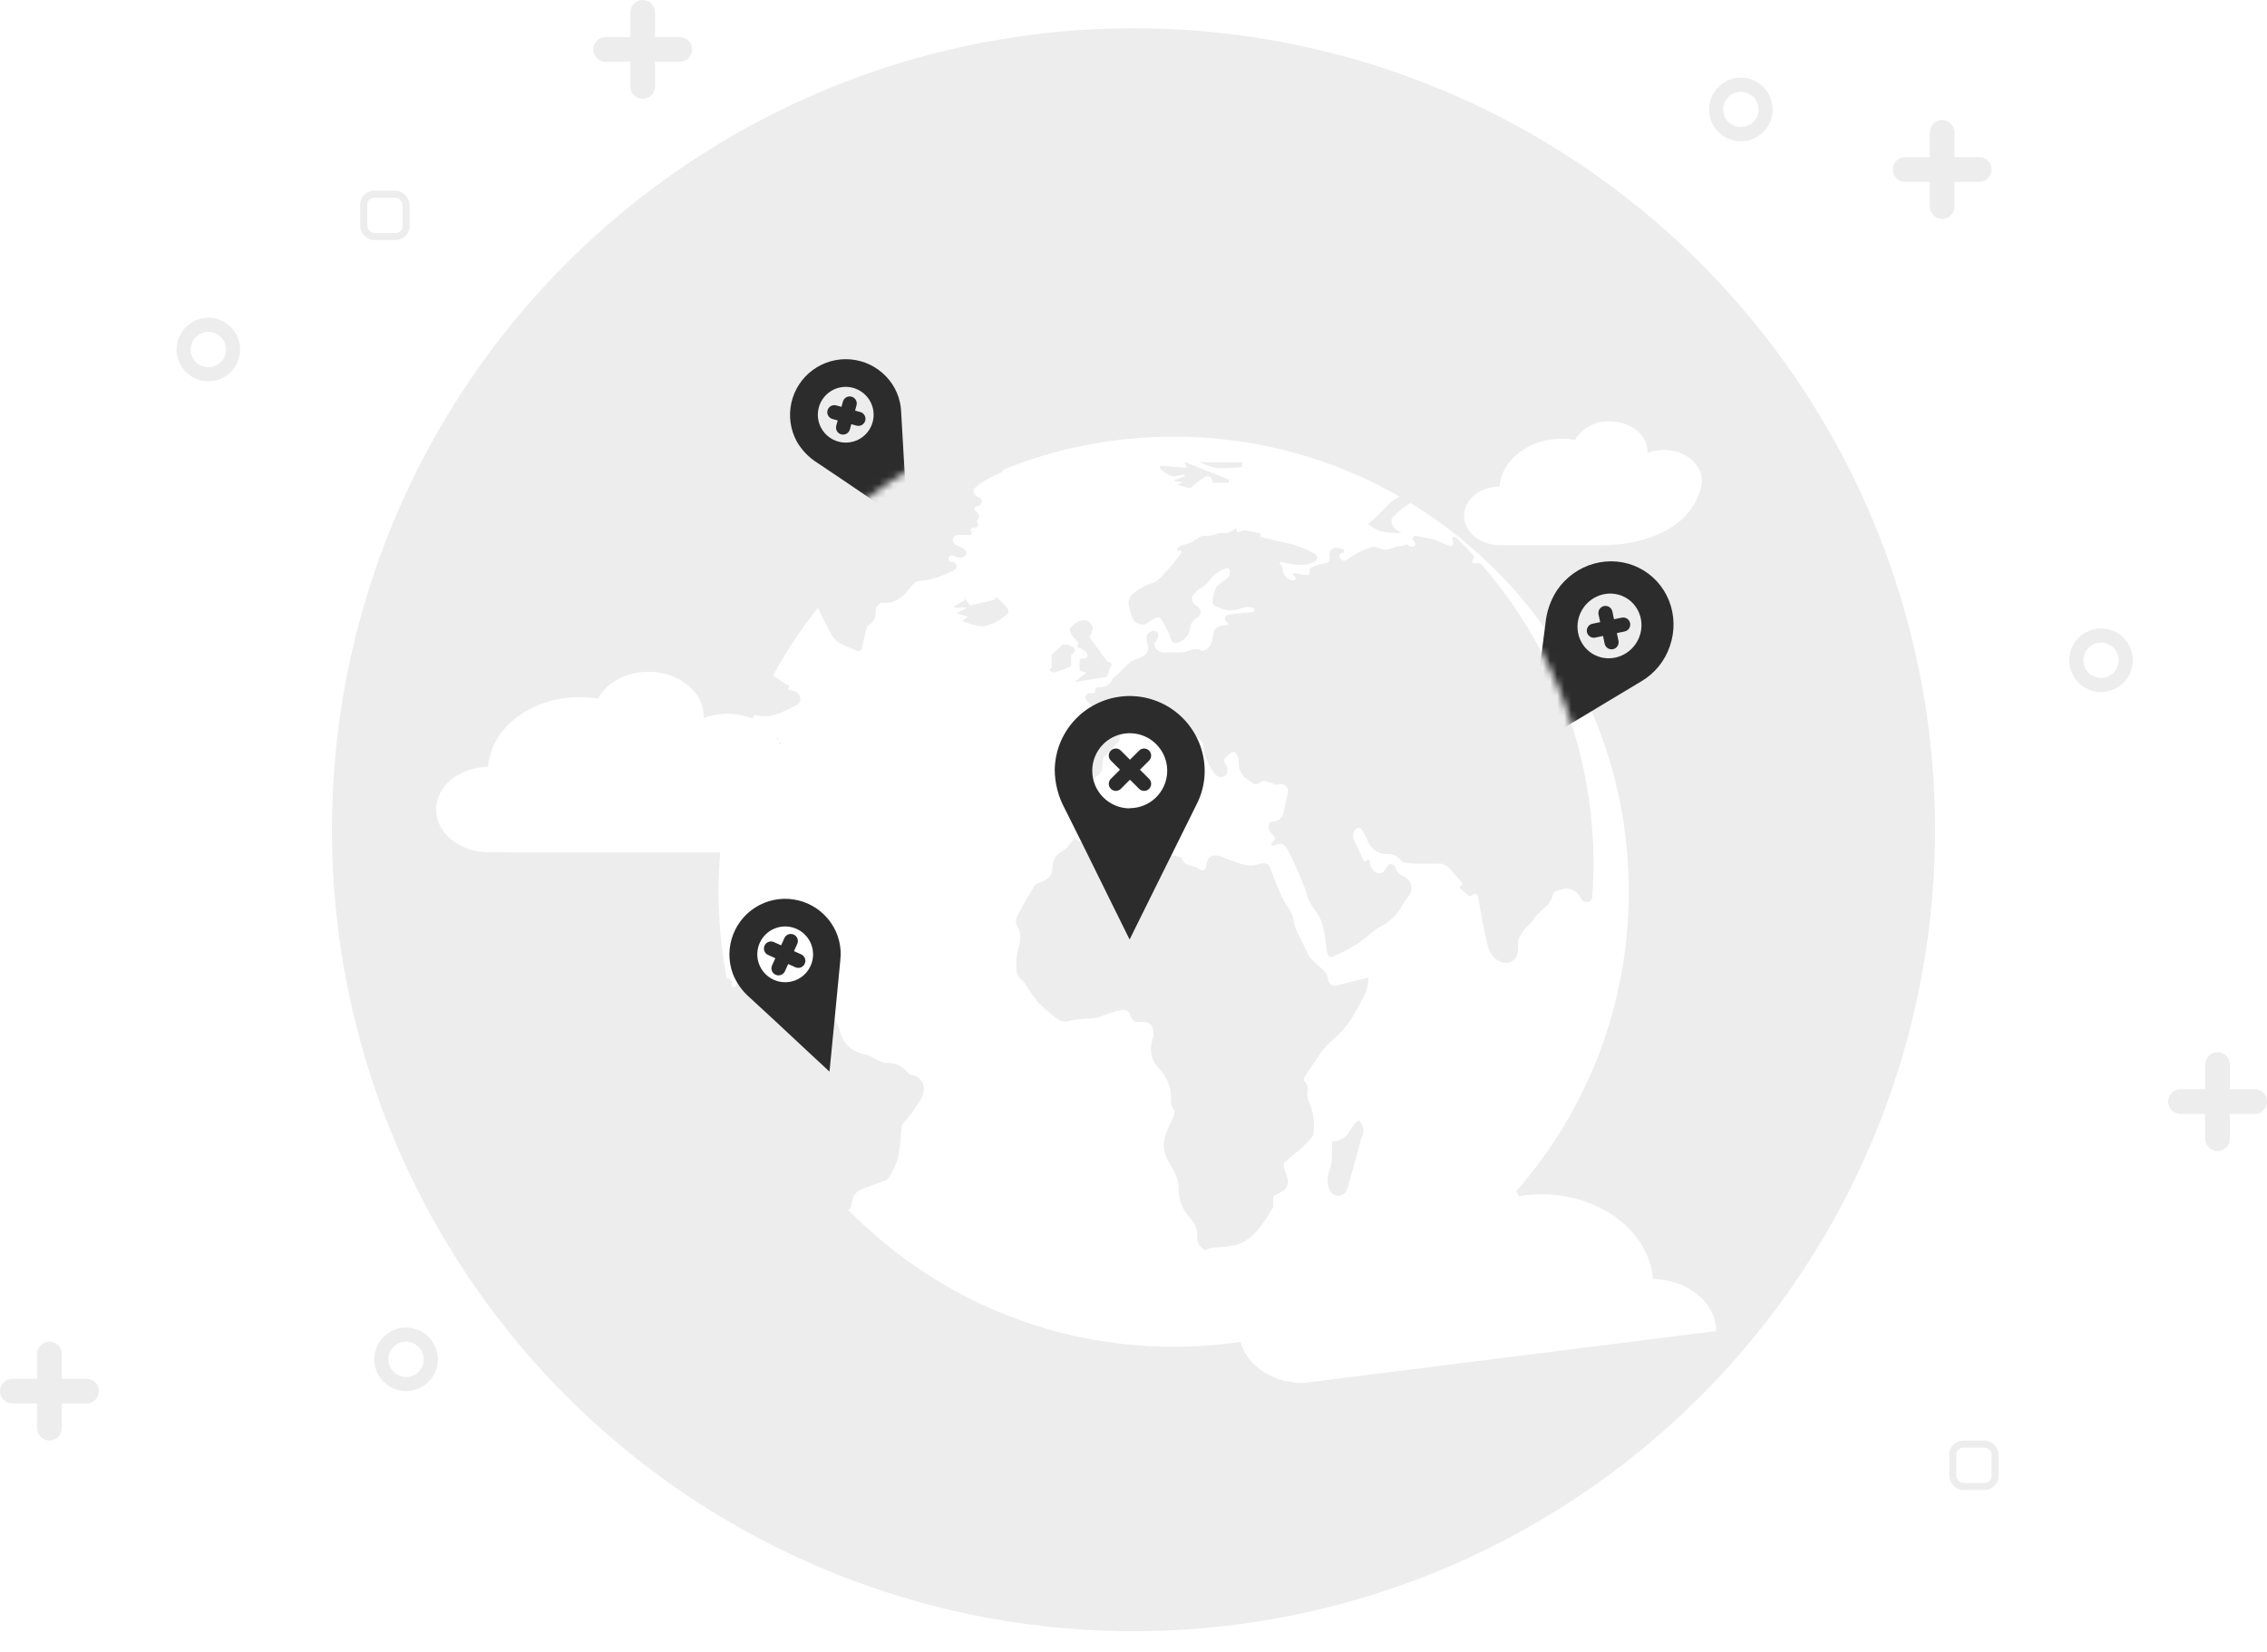 <svg width="321" height="234" viewBox="0 0 321 234" fill="none" xmlns="http://www.w3.org/2000/svg">
<circle cx="160.5" cy="117.5" r="113.5" fill="#EDEDED"/>
<g filter="url(#filter0_d)">
<path d="M161.187 186.719C196.778 186.719 225.63 157.867 225.63 122.276C225.63 86.685 196.778 57.833 161.187 57.833C125.596 57.833 96.744 86.685 96.744 122.276C96.744 157.867 125.596 186.719 161.187 186.719Z" fill="white"/>
</g>
<path fill-rule="evenodd" clip-rule="evenodd" d="M114.769 77.908C114.638 77.985 114.535 77.836 114.64 77.726C120.084 72.042 126.52 67.398 133.633 64.023C133.756 63.965 133.896 63.947 134.029 63.977C134.146 64.004 134.262 64.032 134.378 64.063C134.96 64.215 134.897 65.125 134.304 65.225L134.033 65.27C133.9 65.293 133.806 65.413 133.817 65.547C133.827 65.683 133.94 65.787 134.076 65.787H134.666C134.98 65.76 135.292 65.725 135.603 65.69C135.825 65.664 135.976 65.909 135.853 66.096C135.73 66.284 135.884 66.529 136.107 66.496C137.202 66.333 138.286 66.105 139.353 65.812C140.043 65.547 140.781 65.434 141.519 65.481C142.428 65.539 142.438 66.607 141.604 66.974C140.318 67.541 139.071 68.155 138.052 69.093C137.574 69.533 137.971 70.28 138.606 70.42C138.653 70.431 138.701 70.445 138.742 70.471C138.805 70.511 138.862 70.564 138.915 70.628C139.243 71.019 138.864 71.654 138.355 71.686C138.044 71.706 137.812 71.962 138.011 72.202C138.075 72.279 138.149 72.355 138.223 72.431L138.223 72.431L138.224 72.431C138.539 72.756 138.86 73.086 138.457 73.524C138.31 73.684 138.275 73.933 138.426 74.09C138.624 74.296 138.506 74.641 138.222 74.681L137.711 74.755C137.473 74.789 137.362 75.069 137.513 75.257C137.677 75.46 137.533 75.762 137.272 75.762H135.747C135.418 75.762 135.079 75.906 134.968 76.216C134.796 76.7 135.031 77.091 135.807 77.392C136.189 77.543 136.487 77.728 136.691 77.986C137.195 78.627 136.23 79.223 135.478 78.907L134.954 78.688C134.761 78.607 134.538 78.662 134.404 78.822C134.161 79.115 134.342 79.56 134.72 79.6L134.939 79.623C135.513 79.683 135.669 80.44 135.156 80.706C133.54 81.543 131.92 82.184 130.06 82.296C129.651 82.327 129.18 82.805 128.901 83.195C127.89 84.596 126.694 85.551 124.834 85.377C124.58 85.353 124.022 85.979 124.022 86.301C124.028 87.293 123.854 88.099 122.9 88.595C122.782 88.651 122.726 88.868 122.689 89.022C122.634 89.251 122.577 89.477 122.52 89.702L122.52 89.702L122.52 89.702L122.52 89.702C122.366 90.311 122.213 90.916 122.1 91.577C121.952 92.442 121.504 92.242 121.01 92.023L120.941 91.992C120.25 91.73 119.575 91.427 118.92 91.087C118.465 90.829 118.084 90.457 117.816 90.008C116.897 88.308 116.03 86.572 115.182 84.83C115.128 84.72 115.087 84.604 115.073 84.482C115.058 84.356 115.051 84.23 115.054 84.104C115.059 83.822 114.962 83.538 114.741 83.363C114.311 83.024 114.372 82.356 114.855 82.099L116.083 81.447C116.371 81.294 116.552 80.995 116.552 80.669C116.552 80.302 116.324 79.973 115.98 79.844L114.393 79.248C114.303 79.214 114.25 79.123 114.264 79.028C114.281 78.919 114.383 78.843 114.493 78.859L114.77 78.899C115.263 78.97 115.519 78.33 115.112 78.041L114.933 77.914C114.884 77.88 114.82 77.878 114.769 77.908ZM209.783 79.947C209.621 79.76 209.359 79.702 209.116 79.752C209.009 79.773 208.901 79.788 208.793 79.796C208.463 79.818 208.35 79.43 208.592 79.204C208.758 79.049 208.769 78.788 208.614 78.621C207.852 77.793 207.064 76.985 206.257 76.193C205.898 75.84 205.405 76.117 205.673 76.542C205.897 76.898 205.691 77.442 205.291 77.311C204.93 77.193 204.581 77.038 204.234 76.883C203.852 76.714 203.472 76.544 203.077 76.425C202.237 76.22 201.391 76.041 200.539 75.891C200.079 75.81 199.845 76.39 200.225 76.663C200.517 76.871 200.457 77.317 200.113 77.419L200.054 77.436C199.831 77.501 199.617 77.364 199.44 77.213C199.222 77.027 198.98 77.13 198.738 77.233C198.585 77.298 198.432 77.363 198.284 77.355C197.92 77.334 197.544 77.467 197.174 77.598C196.837 77.718 196.506 77.835 196.194 77.831C195.903 77.827 195.616 77.73 195.333 77.634C194.939 77.501 194.552 77.371 194.168 77.492C193.178 77.804 192.234 78.246 191.36 78.806C190.583 79.433 190.234 79.613 189.738 79.065C189.51 78.813 189.651 78.419 189.972 78.308L190.146 78.248C190.253 78.211 190.324 78.11 190.324 77.997C190.324 77.872 190.237 77.764 190.115 77.738L189.451 77.596C188.835 77.465 188.226 77.875 188.228 78.504C188.228 78.579 188.23 78.654 188.233 78.729C188.234 78.768 188.24 78.806 188.252 78.843C188.366 79.22 188.147 79.683 187.758 79.742C187.465 79.786 187.173 79.84 186.884 79.903C186.451 80.056 186.026 80.227 185.609 80.417C185.418 80.504 185.34 80.731 185.431 80.92C185.565 81.196 185.332 81.509 185.029 81.46L183.239 81.169C183.151 81.155 183.068 81.217 183.058 81.306C183.051 81.366 183.078 81.424 183.128 81.457L183.276 81.553C183.591 81.758 183.51 82.221 183.135 82.197C182.224 82.138 181.669 81.473 181.602 80.389C181.594 80.251 181.519 80.123 181.397 80.057C181.068 79.881 181.175 79.481 181.533 79.587C181.579 79.6 181.625 79.615 181.67 79.63L181.799 79.659C183.201 79.973 184.62 80.291 186.01 79.587C186.741 79.215 186.704 78.688 186.01 78.347C185.153 77.877 184.251 77.493 183.319 77.2C182.171 76.873 181.005 76.616 179.835 76.359C179.427 76.269 179.019 76.179 178.612 76.086C178.489 76.058 178.425 75.926 178.492 75.819C178.557 75.715 178.512 75.566 178.393 75.534C177.724 75.353 177.044 75.213 176.358 75.114C176.316 75.108 176.274 75.108 176.232 75.114C175.943 75.159 175.66 75.234 175.388 75.339C175.237 75.397 175.051 75.284 175.118 75.138C175.183 74.996 175.061 74.807 174.925 74.884C174.809 74.95 174.696 75.018 174.588 75.083L174.588 75.083C174.145 75.348 173.772 75.571 173.474 75.501C172.951 75.382 172.481 75.529 172.011 75.677C171.551 75.821 171.091 75.965 170.579 75.861C170.234 75.795 169.834 76.048 169.471 76.333C168.973 76.725 168.388 76.954 167.774 77.11C167.622 77.149 167.47 77.192 167.321 77.241C167.29 77.251 167.261 77.264 167.234 77.282C167.078 77.382 166.925 77.487 166.776 77.596C166.57 77.747 166.719 78.039 166.967 77.978C167.196 77.923 167.367 78.191 167.222 78.376L167.014 78.641L167.014 78.641C166.465 79.343 165.881 80.09 165.248 80.79C165.149 80.898 165.05 81.011 164.949 81.126C164.415 81.734 163.844 82.386 163.171 82.569C162.079 82.897 161.076 83.469 160.239 84.243C160.079 84.416 159.957 84.621 159.881 84.844C159.804 85.067 159.774 85.303 159.792 85.538C159.9 86.224 160.089 86.894 160.356 87.535C160.504 87.882 160.778 88.161 161.123 88.314C161.469 88.468 161.859 88.484 162.216 88.359C162.415 88.258 162.636 88.109 162.857 87.96C163.326 87.644 163.798 87.326 164.076 87.448C164.494 87.641 164.756 88.183 165.015 88.72C165.113 88.923 165.21 89.125 165.316 89.308C165.383 89.421 165.442 89.539 165.499 89.655L165.533 89.723C165.613 89.89 165.673 90.106 165.734 90.323C165.756 90.403 165.779 90.483 165.802 90.561C166.19 91.848 168.354 90.424 168.521 89.091C168.524 88.775 168.607 88.466 168.762 88.192C168.83 88.07 168.912 87.957 169.005 87.855C169.115 87.735 169.255 87.649 169.395 87.563C169.554 87.465 169.713 87.367 169.826 87.219C169.932 87.079 169.995 86.911 170.006 86.736C170.017 86.56 169.977 86.385 169.889 86.233C169.785 86.052 169.613 85.931 169.441 85.809C169.325 85.727 169.208 85.645 169.111 85.544C168.619 85.031 168.664 84.496 169.29 83.84C169.511 83.606 169.791 83.429 170.073 83.252C170.313 83.101 170.554 82.949 170.759 82.761C170.968 82.569 171.132 82.348 171.293 82.13C171.477 81.883 171.656 81.641 171.893 81.453C172.401 81.014 172.991 80.681 173.629 80.473C174.233 80.31 174.352 81.406 173.859 81.791C173.324 82.21 172.849 82.582 172.389 82.959C171.955 83.307 171.441 85.439 171.838 85.656C172.567 86.096 173.388 86.364 174.237 86.437C174.679 86.463 175.127 86.327 175.578 86.19C175.845 86.109 176.113 86.028 176.381 85.98C176.464 85.965 176.548 85.961 176.632 85.966C176.901 85.986 177.167 86.036 177.424 86.117C177.54 86.153 177.616 86.264 177.616 86.386C177.616 86.538 177.5 86.665 177.348 86.679L176.989 86.711L176.989 86.711L176.989 86.711L176.988 86.711L176.988 86.711L176.988 86.711C176.53 86.752 176.075 86.793 175.619 86.84C175.093 86.867 174.569 86.93 174.051 87.026C173.338 87.181 173.245 87.646 173.741 88.111C174.119 88.489 173.855 88.517 173.416 88.563C173.012 88.606 172.46 88.664 172.126 89.026C171.942 89.225 171.82 89.648 171.695 90.318C171.629 91.022 171.291 91.766 170.644 92.051C170.44 92.141 170.261 92.184 170.139 92.122C169.431 91.782 168.842 91.93 168.274 92.173C167.668 92.431 166.994 92.406 166.317 92.38C165.869 92.363 165.421 92.346 164.99 92.411C164.874 92.428 164.761 92.421 164.646 92.397C164.278 92.318 163.939 92.138 163.667 91.874C163.493 91.725 163.375 91.192 163.487 91.074C163.757 90.792 163.936 90.434 164.001 90.048C164.104 89.426 163.356 89.136 162.84 89.498C162.187 89.956 162.263 90.29 162.549 91.543L162.557 91.577C162.672 92.226 162.232 92.812 161.619 93.057L160.714 93.418C160.314 93.577 159.951 93.816 159.646 94.119L159.644 94.12L159.643 94.121C159.068 94.693 158.607 95.15 158.143 95.6C158.067 95.676 157.976 95.742 157.886 95.807L157.886 95.807C157.736 95.916 157.589 96.023 157.523 96.17C157.427 96.403 157.285 96.614 157.105 96.79C156.925 96.966 156.711 97.104 156.476 97.195C156.242 97.286 155.991 97.328 155.739 97.319C155.703 97.318 155.667 97.316 155.631 97.312C155.353 97.287 155.057 97.496 155.091 97.773C155.118 97.99 154.944 98.189 154.726 98.179L154.362 98.163C153.793 98.138 153.466 98.786 153.848 99.208C154.217 99.617 154.601 100.012 155 100.392C155.168 100.585 155.279 100.781 155.347 100.978C155.847 102.437 153.944 103.523 152.406 103.397C150.683 103.255 149.878 105.212 149.639 106.925L149.63 106.989C149.505 107.885 149.381 108.778 149.685 109.652C149.817 110.032 150.223 110.218 150.623 110.17L150.646 110.168C150.993 110.126 151.394 110.348 151.604 110.626C151.842 110.943 152.189 111.015 152.575 110.927C153.821 110.643 154.999 110.357 155.698 109.597C156.144 109.111 156.142 108.409 156.133 107.749C156.131 107.611 156.146 107.499 156.197 107.416C156.462 107.036 156.784 106.715 157.104 106.394L157.104 106.394C157.307 106.192 157.509 105.989 157.697 105.773C157.774 105.684 157.863 105.592 157.954 105.499L157.954 105.499C158.248 105.194 158.56 104.871 158.546 104.577C158.484 103.368 159.209 103.436 159.873 103.703C160.154 103.855 160.48 103.908 160.795 103.852C161.061 103.804 161.306 103.682 161.504 103.5C161.523 103.483 161.542 103.465 161.561 103.447C161.615 103.396 161.668 103.345 161.727 103.3C162.388 102.789 163.288 103.002 163.833 103.635C163.86 103.666 163.887 103.697 163.915 103.727C164.461 104.462 165.085 105.135 165.775 105.736C165.924 105.843 166.075 105.946 166.226 106.048C166.993 106.57 167.734 107.074 167.96 107.917C168.033 108.189 168.549 108.388 168.714 108.161C168.761 108.098 168.775 108.017 168.754 107.942L168.606 107.423C168.518 107.115 168.829 106.845 169.122 106.975L169.387 107.093C169.553 107.167 169.857 106.943 169.704 106.845C169.699 106.842 169.695 106.84 169.691 106.838L169.683 106.833L169.676 106.828C169.381 106.63 169.128 106.377 168.875 106.124L168.875 106.124C168.667 105.916 168.459 105.708 168.227 105.529C168.018 105.368 167.772 105.252 167.529 105.137C167.137 104.951 166.751 104.769 166.531 104.403C166.382 104.207 166.258 103.992 166.133 103.777C165.994 103.536 165.855 103.296 165.682 103.083C165.097 102.375 165.002 101.901 165.398 101.568C165.752 101.271 166.252 101.565 166.519 101.942C166.58 102.009 166.705 102.041 166.819 102.069C166.936 102.098 167.042 102.124 167.058 102.184C167.307 103.125 168.01 103.512 168.75 103.92L168.75 103.92C168.892 103.998 169.036 104.077 169.178 104.161C169.711 104.49 170.418 105.122 170.418 105.618C170.418 107.132 171.14 108.253 171.857 109.366L171.972 109.545C172.387 110.191 173.383 110.247 173.713 109.553C173.74 109.497 173.762 109.438 173.773 109.376C173.835 109.044 173.79 108.701 173.642 108.396C173.557 108.235 173.469 108.077 173.377 107.92C173.17 107.567 173.439 107.346 173.748 107.093C173.797 107.053 173.847 107.012 173.896 106.97L173.997 106.878C174.106 106.78 174.199 106.696 174.282 106.624C174.926 106.065 175.467 107.203 175.403 108.054C175.366 108.546 175.493 108.971 175.734 109.402C175.937 109.767 176.154 110.114 176.444 110.255C176.608 110.329 176.764 110.459 176.924 110.591C177.369 110.959 177.845 111.354 178.62 110.671C178.844 110.472 179.431 110.683 180.019 110.894C180.252 110.977 180.484 111.06 180.695 111.119C180.77 111.14 180.854 111.158 180.92 111.117C181.702 110.759 182.555 111.453 182.366 112.292L182.307 112.555C182.133 113.326 181.971 114.047 181.806 114.769C181.602 115.661 181.261 116.331 180.139 116.362C179.48 116.362 179.479 117.421 179.931 117.902L180.361 118.36C180.603 118.616 180.566 119.026 180.283 119.236L180.072 119.393C179.997 119.449 179.965 119.548 179.996 119.637C180.032 119.746 180.149 119.802 180.259 119.768L180.964 119.555C181.42 119.417 181.916 119.612 182.154 120.024C182.292 120.262 182.434 120.515 182.563 120.776C183.015 121.687 183.443 122.636 183.852 123.547C184.118 124.153 184.359 124.768 184.602 125.387C184.66 125.534 184.718 125.681 184.776 125.828C184.863 126.059 184.929 126.297 184.994 126.536C185.088 126.874 185.181 127.211 185.334 127.521C185.667 128.121 186.04 128.699 186.45 129.25C187.331 130.529 187.52 131.986 187.71 133.442L187.71 133.442C187.769 133.892 187.828 134.342 187.907 134.787C188.024 135.45 188.31 135.698 188.923 135.406C190.029 134.895 191.105 134.321 192.147 133.689C192.645 133.363 193.108 132.982 193.57 132.603L193.57 132.603L193.57 132.602L193.57 132.602L193.57 132.602L193.57 132.602C194.126 132.146 194.68 131.689 195.296 131.327C196.343 130.799 197.265 130.053 197.999 129.139C198.113 128.977 198.212 128.804 198.311 128.63L198.311 128.63L198.312 128.63L198.312 128.63L198.312 128.63L198.312 128.629C198.379 128.511 198.447 128.393 198.52 128.277C198.672 127.97 198.854 127.679 199.066 127.409C200.361 125.983 200.095 124.725 198.365 123.876C198.015 123.659 197.754 123.325 197.627 122.933C197.51 122.39 196.808 122.142 196.486 122.596C196.37 122.759 196.259 122.925 196.152 123.094C195.957 123.481 195.717 123.624 195.456 123.662C194.775 123.762 194.126 123.045 193.994 122.369C193.968 122.229 193.939 122.09 193.897 121.903C193.851 121.697 193.567 121.672 193.485 121.867C193.411 122.042 193.166 122.046 193.086 121.875L191.761 119.042C191.487 118.458 191.534 117.694 192.076 117.345C192.551 117.038 192.817 117.352 193.337 118.358C193.443 118.559 193.536 118.766 193.616 118.978C193.752 119.378 193.972 119.743 194.262 120.05C194.552 120.356 194.905 120.596 195.297 120.753C195.689 120.911 196.11 120.981 196.531 120.961C197.206 120.927 197.869 121.237 198.298 121.759C198.601 122.128 199.016 122.216 199.971 122.276C201.03 122.343 202.122 122.32 203.161 122.297H203.162L203.163 122.297C203.324 122.294 203.484 122.29 203.642 122.287C204.26 122.275 204.848 122.542 205.256 123.006L206.994 124.982C207.116 125.12 207.065 125.337 206.895 125.408C206.71 125.484 206.67 125.729 206.821 125.86L207.879 126.777C208.067 126.94 208.353 126.916 208.511 126.724C208.75 126.433 209.218 126.554 209.282 126.925C209.34 127.264 209.399 127.609 209.458 127.959C209.739 129.623 210.04 131.402 210.485 133.15C210.544 133.42 210.605 133.689 210.67 133.957C211.409 137.029 215.154 137.251 214.942 134.098C214.763 132.975 215.495 131.963 216.308 131.168C216.622 130.861 216.924 130.547 217.155 130.187C217.468 129.698 217.899 129.3 218.331 128.903C219.038 128.251 219.743 127.601 219.92 126.554C219.958 126.337 220.423 126.126 220.726 126.052C220.988 125.984 221.253 125.922 221.52 125.865C222.492 125.655 223.42 126.342 223.859 127.234L223.88 127.277L223.899 127.316C223.916 127.349 223.937 127.381 223.959 127.411C224.372 127.961 225.407 127.764 225.458 127.078C226.064 118.938 225.12 110.748 222.666 102.947C220.002 94.474 215.615 86.643 209.783 79.947ZM119.154 171.121C119.677 171.571 120.486 171.384 120.562 170.699C120.643 169.608 121.002 168.876 121.907 168.461C122.541 168.172 123.199 167.94 123.859 167.708L123.859 167.708C124.303 167.552 124.748 167.395 125.187 167.221C125.441 167.153 125.669 167.008 125.838 166.806C126.397 165.917 126.841 164.961 127.158 163.96C127.407 162.566 127.569 161.158 127.642 159.744C127.635 159.435 127.829 159.167 128.025 158.927C128.139 158.788 128.254 158.65 128.37 158.511C128.744 158.064 129.119 157.616 129.433 157.128C129.528 156.981 129.636 156.825 129.747 156.663L129.748 156.663L129.748 156.661L129.748 156.661C130.22 155.977 130.77 155.178 130.81 154.431C130.842 154.162 130.819 153.889 130.742 153.629C130.665 153.368 130.535 153.127 130.361 152.919C130.186 152.711 129.971 152.541 129.729 152.419C129.659 152.384 129.588 152.354 129.516 152.328C129.413 152.29 129.303 152.264 129.193 152.237C128.917 152.171 128.644 152.105 128.497 151.871C127.67 150.737 126.565 150.529 125.404 150.506C124.894 150.496 124.373 150.204 123.858 149.914C123.459 149.69 123.062 149.467 122.676 149.379C120.903 148.97 119.483 148.139 118.956 146.137C118.613 144.79 118.065 144.062 117.142 143.679C116.656 143.477 116.13 143.376 115.607 143.276C114.797 143.12 113.997 142.966 113.371 142.442C112.949 142.097 112.562 141.711 112.218 141.289C112.049 141.063 111.858 140.855 111.647 140.669C111.451 140.536 111.275 140.354 111.099 140.173C110.719 139.783 110.343 139.397 109.787 139.516L109.659 139.543C108.88 139.712 108.019 139.898 107.202 139.516C106.61 139.239 106.098 138.997 105.535 138.73C105.099 138.524 104.579 138.736 104.413 139.189L104.334 139.407C104.137 139.945 103.528 139.95 103.633 139.387C103.743 138.8 103.21 138.368 102.688 138.659C101.398 139.377 100.216 140.148 99.92 141.868C99.916 141.89 99.891 141.902 99.872 141.891C99.847 141.875 99.817 141.899 99.826 141.927C103.455 153.263 110.148 163.365 119.154 171.121ZM111.934 100.286C110.5 101.007 109.073 101.725 107.259 101.309C106.533 101.144 105.931 101.409 105.395 101.823C105.12 102.036 105.448 102.52 105.777 102.407C106.219 102.288 106.679 102.253 107.135 102.301C107.24 102.314 107.451 102.903 107.37 102.977C106.502 103.814 106.8 104.471 107.612 105.054C108.703 105.835 109.094 105.748 109.825 104.663C109.869 104.586 109.932 104.522 110.008 104.476C110.12 104.409 110.221 104.531 110.184 104.657L110.098 104.952C110.055 105.097 110.21 105.221 110.342 105.146C110.42 105.101 110.52 105.127 110.564 105.205L110.569 105.214C110.62 105.303 110.587 105.416 110.497 105.464L106.682 107.501C106.642 107.522 106.596 107.528 106.552 107.518C106.437 107.491 106.375 107.365 106.425 107.258L106.591 106.901C106.788 106.476 106.355 106.041 105.935 106.248C105.053 106.682 104.19 107.152 103.347 107.658C103.134 107.798 103.137 108.255 103.14 108.715C103.141 108.896 103.143 109.078 103.131 109.24C103.127 109.287 103.153 109.332 103.196 109.352C103.287 109.393 103.279 109.522 103.183 109.549C102.897 109.627 102.606 109.683 102.311 109.716C101.332 109.734 100.755 109.995 100.65 111.154C100.612 111.597 100.321 112.021 100.006 112.479C99.959 112.547 99.911 112.616 99.864 112.686C99.752 112.852 99.498 112.863 99.448 112.669C99.385 112.43 99.072 112.41 99.077 112.657C99.083 112.919 99.099 113.181 99.125 113.442C99.571 115.475 99.472 115.791 97.712 116.802C97.437 116.974 97.011 116.772 97.04 116.449C97.737 108.597 99.878 100.943 103.354 93.87C103.615 93.339 104.434 93.293 105.014 93.411C105.074 93.426 105.132 93.438 105.188 93.447C105.727 93.53 106.257 93.453 106.751 93.382C107.624 93.255 108.386 93.144 108.895 93.963C109.025 94.187 109.073 94.477 109.119 94.759C109.176 95.109 109.231 95.448 109.441 95.637C110.132 96.169 110.868 96.64 111.641 97.044C111.76 97.106 111.826 97.244 111.713 97.317C111.578 97.403 111.572 97.659 111.729 97.688C112.062 97.75 112.388 97.844 112.703 97.968C112.743 97.984 112.782 98.005 112.815 98.033C112.962 98.152 113.086 98.296 113.182 98.46C113.198 98.487 113.213 98.515 113.227 98.543C113.388 98.86 113.387 99.256 113.173 99.54C113.066 99.683 112.925 99.799 112.764 99.877C112.485 100.008 112.209 100.147 111.934 100.286L111.934 100.286ZM162.985 145.121C163.289 145.622 163.397 146.218 163.289 146.795C162.787 148.506 162.774 149.938 164.169 151.37C164.757 151.998 165.208 152.742 165.493 153.555C165.778 154.367 165.891 155.229 165.824 156.088C165.809 156.323 165.867 156.557 165.992 156.757C166.521 157.465 166.26 157.991 165.918 158.682C165.891 158.736 165.864 158.79 165.837 158.846C165.006 160.557 164.206 162.312 165.384 164.321C165.434 164.405 165.483 164.489 165.533 164.574C166.184 165.674 166.845 166.794 166.897 168.251C166.861 169.748 167.39 171.204 168.378 172.33C168.998 173 169.618 174.091 169.532 174.922C169.46 175.345 169.528 175.781 169.726 176.162C169.924 176.544 170.241 176.85 170.629 177.036C170.984 176.877 171.353 176.755 171.732 176.67C172.795 176.641 173.855 176.529 174.9 176.335C177.386 175.618 178.674 173.559 179.937 171.541C180.006 171.43 180.075 171.319 180.145 171.208C180.308 170.951 180.294 170.585 180.278 170.151C180.269 169.925 180.26 169.68 180.275 169.423C180.312 169.402 180.359 169.374 180.416 169.341C180.6 169.233 180.879 169.07 181.168 168.933C181.397 168.859 181.609 168.738 181.789 168.578C181.969 168.418 182.114 168.222 182.214 168.002C182.314 167.783 182.366 167.545 182.369 167.303C182.371 167.062 182.323 166.823 182.228 166.602C182.178 166.428 182.113 166.257 182.047 166.084L182.047 166.084C181.959 165.851 181.87 165.615 181.813 165.362C181.757 165.133 181.726 164.742 181.85 164.649C182.235 164.297 182.641 163.961 183.047 163.627L183.047 163.627L183.047 163.627L183.048 163.627C183.563 163.202 184.076 162.779 184.54 162.324C184.623 162.245 184.71 162.164 184.799 162.083L184.799 162.082C185.305 161.614 185.857 161.102 185.979 160.533C186.115 159.499 186.062 158.448 185.824 157.433C185.767 157.084 185.621 156.75 185.475 156.415C185.333 156.088 185.19 155.761 185.129 155.418C185.09 155.198 185.112 154.953 185.136 154.7V154.7V154.7V154.7C185.186 154.156 185.239 153.575 184.689 153.118C184.59 153.038 184.64 152.622 184.757 152.461C185.142 151.931 185.504 151.372 185.867 150.814L185.867 150.813C186.739 149.47 187.611 148.125 188.793 147.167C190.853 145.498 191.957 143.344 193.081 141.149C193.168 140.979 193.256 140.809 193.344 140.639C193.594 139.923 193.742 139.176 193.784 138.419C193.268 138.55 192.77 138.679 192.283 138.805C191.175 139.093 190.128 139.365 189.072 139.597C188.91 139.603 188.748 139.569 188.601 139.499C188.454 139.429 188.327 139.324 188.229 139.194C188.113 138.999 188.058 138.762 188.003 138.528C187.938 138.249 187.873 137.973 187.708 137.775C187.396 137.392 187.023 137.057 186.648 136.719L186.648 136.719L186.648 136.719L186.648 136.718L186.647 136.718C186.36 136.46 186.071 136.199 185.805 135.915C185.451 135.585 185.172 135.184 184.987 134.737C184.788 134.129 184.489 133.571 184.189 133.011C183.729 132.153 183.267 131.29 183.158 130.236C183.088 129.564 182.675 128.936 182.256 128.299L182.256 128.299C182.006 127.919 181.754 127.535 181.571 127.136C180.95 125.819 180.406 124.468 179.94 123.088C179.599 122.078 179.029 122.164 178.223 122.381C177.625 122.584 176.985 122.631 176.363 122.518C175.16 122.169 173.976 121.755 172.817 121.278C171.776 120.881 170.957 121.334 170.846 122.388C170.778 123.15 170.449 123.566 169.718 123.008C169.464 122.814 169.126 122.725 168.782 122.634C168.134 122.463 167.464 122.287 167.294 121.396C167.294 121.373 167.233 121.371 167.156 121.369C167.067 121.367 166.957 121.364 166.891 121.328C166.474 121.147 166.002 121.122 165.541 121.097C164.781 121.055 164.053 121.016 163.667 120.286C163.911 119.575 164.118 118.956 164.332 118.32L164.334 118.313L164.335 118.311L164.491 117.843C163.988 117.732 163.476 117.661 162.96 117.633L162.786 117.639H162.786C161.505 117.686 160.225 117.733 158.962 117.905C158.013 118.031 157.083 118.276 156.197 118.637C154.789 119.214 153.432 119.728 152.167 118.711C151.99 118.906 151.824 119.109 151.66 119.31L151.659 119.31L151.659 119.31L151.659 119.31C151.247 119.813 150.851 120.296 150.351 120.571C149.951 120.77 149.615 121.077 149.382 121.457C149.148 121.838 149.026 122.276 149.03 122.722C149.03 124.142 148.286 124.638 147.17 124.985C146.884 125.067 146.633 125.241 146.457 125.481C145.794 126.56 145.131 127.645 144.56 128.779C144.486 128.928 144.4 129.073 144.314 129.217L144.314 129.217L144.314 129.217L144.314 129.217C143.941 129.843 143.569 130.467 144.164 131.414C144.591 132.084 144.517 133.274 144.244 134.123C143.899 135.323 143.812 136.582 143.99 137.818C144.07 138.099 144.227 138.352 144.443 138.55C144.519 138.64 144.615 138.717 144.711 138.793C144.824 138.883 144.936 138.972 145.013 139.083C145.623 140.102 146.298 141.082 147.034 142.015C147.883 142.818 148.777 143.571 149.712 144.272C149.958 144.483 150.259 144.619 150.58 144.664C150.901 144.709 151.228 144.661 151.522 144.526C152.485 144.343 153.462 144.247 154.442 144.241C154.821 144.226 155.197 144.17 155.564 144.073C156.308 143.764 157.068 143.493 157.839 143.261C157.949 143.237 158.065 143.207 158.185 143.176L158.185 143.176L158.185 143.176L158.185 143.176C158.907 142.988 159.748 142.769 160.04 143.769C160.369 144.823 160.964 144.786 161.807 144.706C162.022 144.685 162.239 144.711 162.442 144.783C162.645 144.855 162.831 144.97 162.985 145.121ZM188.223 165.828C187.814 166.708 187.932 168.4 188.638 169.002C188.798 169.146 188.99 169.248 189.199 169.299C189.408 169.35 189.626 169.349 189.834 169.296C190.042 169.243 190.234 169.138 190.392 168.993C190.55 168.848 190.669 168.665 190.74 168.462C191.189 166.975 191.593 165.479 191.997 163.982L191.998 163.98C192.197 163.245 192.395 162.509 192.6 161.773C192.618 161.711 192.623 161.642 192.628 161.573C192.636 161.456 192.644 161.34 192.718 161.259C192.988 160.851 193.1 160.358 193.034 159.874C192.968 159.389 192.728 158.945 192.358 158.624C191.912 158.957 191.603 159.428 191.295 159.899C190.708 160.794 190.123 161.687 188.595 161.618C188.595 161.875 188.601 162.125 188.606 162.37L188.606 162.371C188.617 162.849 188.628 163.311 188.595 163.769C188.587 164.471 188.461 165.167 188.223 165.828ZM168.527 69.141L168.775 68.938L168.775 68.938L168.775 68.937L168.775 68.937C169.422 68.406 169.978 67.949 170.573 67.541C170.695 67.48 170.83 67.448 170.967 67.448C171.104 67.448 171.238 67.48 171.361 67.541C171.492 67.63 171.553 67.823 171.623 68.038C171.655 68.139 171.689 68.245 171.732 68.347H173.989C173.989 68.205 173.989 68.062 174.032 67.926L167.697 65.396C167.88 65.823 167.984 66.047 168.037 66.161L168.038 66.162L168.038 66.162C168.062 66.213 168.075 66.243 168.081 66.258L164.312 65.93L164.225 66.32C164.7 66.777 165.252 67.147 165.855 67.411C166.241 67.511 166.694 67.401 167.144 67.293L167.144 67.293C167.337 67.246 167.529 67.199 167.715 67.169L167.752 67.461L166.32 67.975L166.37 68.174L167.498 68.279L166.736 68.67L168.527 69.141ZM196.511 71.546C195.642 72.486 194.71 73.366 193.722 74.181C194.961 75.377 196.524 75.538 198.446 75.464C198.27 75.34 198.103 75.238 197.952 75.146C197.652 74.963 197.412 74.817 197.28 74.602C197.082 74.28 196.92 73.654 197.088 73.437C197.949 72.409 199.021 71.578 200.231 71L200.231 71C199.822 70.69 199.412 70.38 198.991 70.083C198.029 70.291 197.159 70.804 196.511 71.546ZM157.114 94.788C157.147 94.698 157.197 94.596 157.246 94.494C157.354 94.273 157.461 94.054 157.393 93.969C157.22 93.813 157.004 93.713 156.773 93.684C156.187 92.882 155.653 92.145 155.123 91.412L155.123 91.411C154.833 91.012 154.545 90.613 154.25 90.206C154.932 88.966 154.901 88.545 153.989 87.956C153.425 87.584 152.129 88.099 151.565 88.923C151.299 89.301 151.689 90.02 152.694 90.975L152.551 91.7C152.749 91.7 152.892 91.7 152.973 91.756C153.07 91.83 153.181 91.902 153.292 91.973L153.292 91.973C153.59 92.166 153.894 92.362 153.971 92.624C154.076 92.984 153.747 93.424 153.152 93.176C153.013 93.284 152.911 93.434 152.861 93.604C152.833 93.882 152.841 94.16 152.851 94.467V94.467C152.856 94.632 152.861 94.806 152.861 94.992L153.828 95.284L152.117 96.592L156.736 95.854C156.796 95.68 156.845 95.537 156.887 95.414L156.887 95.413L156.887 95.413C156.982 95.135 157.041 94.964 157.114 94.788ZM139.681 88.6C139.227 88.712 138.753 88.712 138.299 88.6C137.61 88.451 136.941 88.222 136.247 87.949L137.083 87.329L135.422 86.852L136.922 86.065H135.267L135.106 85.866L136.643 84.98L136.513 84.595L137.369 85.742L140.896 84.912L140.989 84.527C141.618 84.983 142.179 85.526 142.657 86.139C143.037 86.794 142.506 87.123 142.04 87.412C141.906 87.495 141.777 87.575 141.677 87.658C141.077 88.095 140.4 88.415 139.681 88.6ZM151.857 91.62C152.39 91.88 152.31 92.346 151.77 92.668C151.683 92.724 151.652 92.916 151.665 93.12C151.657 93.259 151.667 93.431 151.677 93.602L151.677 93.602C151.698 93.945 151.718 94.286 151.59 94.36C150.815 94.748 149.997 95.046 149.154 95.247C149.037 95.273 148.88 95.116 148.726 94.962L148.726 94.962C148.66 94.897 148.595 94.832 148.534 94.782L148.906 94.602V92.742C149.055 92.604 149.197 92.477 149.332 92.356L149.332 92.356L149.333 92.356C149.615 92.103 149.87 91.876 150.096 91.62C150.633 90.975 151.17 91.259 151.653 91.515C151.722 91.551 151.79 91.588 151.857 91.62ZM175.886 65.471H169.934C170.711 65.876 171.549 66.153 172.414 66.289C173.572 66.309 174.729 66.255 175.88 66.128C175.886 65.905 175.886 65.688 175.886 65.471V65.471Z" fill="#EDEDED"/>
<mask id="mask0" style="mask-type:alpha" maskUnits="userSpaceOnUse" x="47" y="4" width="227" height="227">
<path fill-rule="evenodd" clip-rule="evenodd" d="M160.5 231C223.184 231 274 180.184 274 117.5C274 54.816 223.184 4 160.5 4C97.816 4 47 54.816 47 117.5C47 180.184 97.816 231 160.5 231ZM225.63 122.276C225.63 157.867 196.778 186.719 161.187 186.719C125.596 186.719 96.744 157.867 96.744 122.276C96.744 86.685 125.596 57.833 161.187 57.833C196.778 57.833 225.63 86.685 225.63 122.276Z" fill="#D0021B"/>
</mask>
<g mask="url(#mask0)">
<path fill-rule="evenodd" clip-rule="evenodd" d="M216.825 103.58C216.721 104.379 216.615 105.185 216.504 106.011C216.64 105.933 216.73 105.883 216.829 105.839L222.574 102.388C225.836 100.428 229.101 98.468 232.368 96.507C234.276 95.396 235.726 93.621 236.44 91.524C237.179 89.415 237.141 87.125 236.333 85.08C235.525 83.034 234.003 81.373 232.048 80.405C230.094 79.437 227.841 79.228 225.709 79.817C223.576 80.406 221.709 81.753 220.455 83.607C219.555 85.003 219 86.592 218.84 88.235C218.433 91.48 218 94.724 217.568 97.969C217.4 99.233 217.231 100.496 217.064 101.76C216.984 102.366 216.905 102.971 216.825 103.58ZM227.872 93.221C226.975 93.238 226.099 92.985 225.356 92.496C224.365 91.839 223.68 90.806 223.451 89.622C223.222 88.438 223.467 87.2 224.134 86.176C224.634 85.412 225.345 84.809 226.175 84.445C227.005 84.081 227.917 83.971 228.796 84.13C229.675 84.288 230.482 84.708 231.114 85.336C231.746 85.964 232.174 86.772 232.346 87.657C232.517 88.543 232.423 89.466 232.076 90.31C231.729 91.154 231.144 91.882 230.396 92.4C229.647 92.918 228.769 93.203 227.872 93.221ZM230.817 88.241C230.929 88.782 230.583 89.311 230.042 89.424L228.944 89.653L229.173 90.751C229.286 91.291 228.939 91.821 228.398 91.934C227.857 92.046 227.328 91.7 227.215 91.159L226.986 90.061L225.889 90.29C225.348 90.403 224.818 90.056 224.705 89.515C224.593 88.975 224.94 88.445 225.48 88.332L226.578 88.103L226.349 87.005C226.237 86.465 226.583 85.935 227.124 85.823C227.665 85.71 228.194 86.057 228.307 86.597L228.536 87.695L229.634 87.466C230.174 87.353 230.704 87.7 230.817 88.241Z" fill="#2C2C2C"/>
<path fill-rule="evenodd" clip-rule="evenodd" d="M128.504 74.175C128.172 73.951 127.844 73.728 127.519 73.508C126.822 73.038 126.139 72.576 125.458 72.112C124.417 71.408 123.377 70.702 122.338 69.997C120.145 68.508 117.953 67.02 115.745 65.55C114.542 64.798 113.541 63.763 112.829 62.536C111.915 60.859 111.64 58.907 112.055 57.042C112.471 55.177 113.549 53.527 115.089 52.396C116.629 51.266 118.527 50.733 120.431 50.895C122.334 51.058 124.114 51.906 125.44 53.281C126.761 54.643 127.53 56.446 127.6 58.343L128.163 68.124L128.488 73.857L128.504 74.175ZM121.692 62.174C122.373 61.791 122.925 61.213 123.277 60.515C123.63 59.818 123.767 59.031 123.673 58.255C123.578 57.479 123.255 56.748 122.744 56.156C122.234 55.564 121.559 55.136 120.806 54.928C120.052 54.719 119.254 54.739 118.511 54.985C117.769 55.231 117.117 55.692 116.636 56.309C116.156 56.925 115.87 57.671 115.814 58.451C115.758 59.231 115.935 60.01 116.322 60.689C116.84 61.593 117.694 62.256 118.698 62.535C119.702 62.813 120.776 62.685 121.686 62.178L121.692 62.174ZM120.582 56.174C121.114 56.321 121.427 56.871 121.28 57.404L121.076 58.144L121.816 58.348C122.348 58.495 122.661 59.045 122.514 59.578C122.367 60.11 121.816 60.423 121.284 60.276L120.544 60.072L120.34 60.812C120.193 61.344 119.642 61.657 119.11 61.51C118.578 61.363 118.265 60.813 118.412 60.28L118.616 59.54L117.876 59.336C117.343 59.189 117.031 58.639 117.178 58.106C117.324 57.574 117.875 57.261 118.407 57.408L119.148 57.612L119.352 56.872C119.499 56.34 120.049 56.027 120.582 56.174Z" fill="#2C2C2C"/>
</g>
<path fill-rule="evenodd" clip-rule="evenodd" d="M157.753 128.612L159.948 133.044L160.14 132.66C161.281 130.346 162.425 128.033 163.574 125.723C165.529 121.784 167.484 117.843 169.439 113.901C170.602 111.63 170.886 109.01 170.239 106.542C169.599 104.052 168.078 101.879 165.957 100.426C163.837 98.973 161.261 98.339 158.708 98.642C156.155 98.945 153.799 100.165 152.078 102.073C150.356 103.982 149.385 106.451 149.347 109.022C149.362 110.93 149.845 112.805 150.754 114.483C152.393 117.732 154 120.995 155.607 124.259C156.321 125.711 157.036 127.162 157.753 128.612ZM162.901 113.561C162.026 114.142 160.998 114.45 159.948 114.446L159.935 114.477C158.529 114.466 157.184 113.898 156.196 112.897C155.207 111.897 154.655 110.546 154.66 109.139C154.66 108.089 154.971 107.062 155.555 106.189C156.139 105.316 156.969 104.636 157.94 104.235C158.911 103.834 159.979 103.73 161.008 103.936C162.038 104.142 162.984 104.65 163.725 105.394C164.467 106.138 164.971 107.085 165.173 108.116C165.376 109.146 165.268 110.214 164.864 111.183C164.459 112.152 163.776 112.98 162.901 113.561ZM162.707 106.293C163.098 106.683 163.098 107.317 162.707 107.707L161.414 109L162.707 110.293C163.098 110.683 163.098 111.317 162.707 111.707C162.317 112.098 161.683 112.098 161.293 111.707L160 110.414L158.707 111.707C158.317 112.098 157.683 112.098 157.293 111.707C156.902 111.317 156.902 110.683 157.293 110.293L158.586 109L157.293 107.707C156.902 107.317 156.902 106.683 157.293 106.293C157.683 105.902 158.317 105.902 158.707 106.293L160 107.586L161.293 106.293C161.683 105.902 162.317 105.902 162.707 106.293Z" fill="#2C2C2C"/>
<path fill-rule="evenodd" clip-rule="evenodd" d="M115.804 150.224C116.344 150.726 116.889 151.233 117.451 151.751C117.455 151.707 117.46 151.667 117.464 151.63C117.471 151.563 117.478 151.505 117.482 151.448C117.669 149.538 117.856 147.631 118.045 145.725L118.988 135.967C119.204 134.083 118.72 132.186 117.63 130.634C116.531 129.072 114.903 127.961 113.047 127.508C111.191 127.055 109.233 127.29 107.538 128.171C105.842 129.051 104.524 130.517 103.827 132.296C103.13 134.075 103.102 136.046 103.748 137.844C104.262 139.169 105.093 140.347 106.169 141.275C108.303 143.226 110.416 145.199 112.529 147.173C113.27 147.865 114.01 148.556 114.752 149.247C115.102 149.572 115.452 149.897 115.804 150.224ZM114.385 137.453C113.929 138.088 113.294 138.573 112.561 138.847L112.55 138.851C111.573 139.212 110.494 139.173 109.546 138.743C108.598 138.312 107.859 137.525 107.489 136.552C107.21 135.821 107.155 135.024 107.331 134.262C107.506 133.5 107.904 132.807 108.473 132.271C109.043 131.735 109.759 131.381 110.53 131.252C111.302 131.124 112.094 131.227 112.807 131.549C113.519 131.872 114.12 132.398 114.533 133.062C114.946 133.727 115.152 134.499 115.126 135.28C115.1 136.062 114.842 136.818 114.385 137.453ZM112.386 132.347C112.89 132.574 113.114 133.166 112.887 133.67L112.427 134.692L113.449 135.152C113.953 135.379 114.177 135.971 113.95 136.475C113.723 136.978 113.131 137.203 112.628 136.976L111.605 136.516L111.145 137.538C110.918 138.041 110.326 138.266 109.822 138.039C109.319 137.812 109.094 137.22 109.321 136.717L109.782 135.694L108.759 135.234C108.256 135.007 108.031 134.415 108.258 133.911C108.485 133.408 109.077 133.183 109.581 133.41L110.603 133.871L111.064 132.848C111.29 132.345 111.882 132.12 112.386 132.347Z" fill="#2C2C2C"/>
<circle cx="297.5" cy="93.5" r="3.5" stroke="#EDEDED" stroke-width="2"/>
<circle cx="246.5" cy="15.5" r="3.5" stroke="#EDEDED" stroke-width="2"/>
<circle cx="29.5" cy="49.5" r="3.5" stroke="#EDEDED" stroke-width="2"/>
<circle cx="57.5" cy="192.5" r="3.5" stroke="#EDEDED" stroke-width="2"/>
<path fill-rule="evenodd" clip-rule="evenodd" d="M314 149C313.034 149 312.25 149.784 312.25 150.75V154.25H308.75C307.784 154.25 307 155.034 307 156C307 156.966 307.784 157.75 308.75 157.75H312.25V161.25C312.25 162.216 313.034 163 314 163C314.966 163 315.75 162.216 315.75 161.25V157.75H319.25C320.216 157.75 321 156.966 321 156C321 155.034 320.216 154.25 319.25 154.25H315.75V150.75C315.75 149.784 314.966 149 314 149Z" fill="#EDEDED"/>
<path fill-rule="evenodd" clip-rule="evenodd" d="M91 0C90.034 0 89.25 0.784 89.25 1.75V5.25H85.75C84.784 5.25 84 6.034 84 7C84 7.966 84.784 8.75 85.75 8.75H89.25V12.25C89.25 13.216 90.034 14 91 14C91.966 14 92.75 13.216 92.75 12.25V8.75H96.25C97.216 8.75 98 7.966 98 7C98 6.034 97.216 5.25 96.25 5.25H92.75V1.75C92.75 0.784 91.966 0 91 0Z" fill="#EDEDED"/>
<path fill-rule="evenodd" clip-rule="evenodd" d="M275 17C274.034 17 273.25 17.784 273.25 18.75V22.25H269.75C268.784 22.25 268 23.034 268 24C268 24.966 268.784 25.75 269.75 25.75H273.25V29.25C273.25 30.216 274.034 31 275 31C275.966 31 276.75 30.216 276.75 29.25V25.75H280.25C281.216 25.75 282 24.966 282 24C282 23.034 281.216 22.25 280.25 22.25H276.75V18.75C276.75 17.784 275.966 17 275 17Z" fill="#EDEDED"/>
<path fill-rule="evenodd" clip-rule="evenodd" d="M7 190C6.034 190 5.25 190.784 5.25 191.75V195.25H1.75C0.784 195.25 0 196.034 0 197C0 197.966 0.784 198.75 1.75 198.75H5.25V202.25C5.25 203.216 6.034 204 7 204C7.966 204 8.75 203.216 8.75 202.25V198.75H12.25C13.216 198.75 14 197.966 14 197C14 196.034 13.216 195.25 12.25 195.25H8.75V191.75C8.75 190.784 7.966 190 7 190Z" fill="#EDEDED"/>
<rect x="276.5" y="204.5" width="6" height="6" rx="1.5" stroke="#EDEDED"/>
<rect x="51.5" y="27.5" width="6" height="6" rx="1.5" stroke="#EDEDED"/>
<g filter="url(#filter1_d)">
<path fill-rule="evenodd" clip-rule="evenodd" d="M235.88 66.905C235.944 66.629 235.978 66.346 235.979 66.062C235.979 63.657 233.574 61.722 230.61 61.722C229.82 61.72 229.035 61.865 228.298 62.15V62.001C228.298 59.602 225.893 57.662 222.929 57.662C221.952 57.622 220.982 57.843 220.118 58.301C219.254 58.76 218.528 59.44 218.013 60.272C217.427 60.177 216.834 60.129 216.24 60.129C211.51 60.086 207.623 63.099 207.344 66.905C204.554 66.905 202.304 68.765 202.304 71.052C202.304 73.34 204.591 75.2 207.418 75.2H222.098C226 75.2 234.268 73.803 235.88 66.905ZM88.324 118.708H104.802C108.918 118.708 112.241 115.999 112.241 112.664C112.241 109.564 109.383 107.029 105.701 106.663C105.799 106.257 105.849 105.841 105.85 105.423C105.85 101.914 102.347 99.075 98.026 99.075C96.871 99.07 95.726 99.281 94.647 99.695V99.484C94.647 95.975 91.145 93.136 86.824 93.136C83.619 93.136 80.866 94.698 79.657 96.936C78.802 96.798 77.938 96.73 77.072 96.731C70.172 96.731 64.531 101.071 64.097 106.601C60.03 106.644 56.744 109.329 56.744 112.645C56.744 115.962 60.086 118.69 64.183 118.69L88.324 118.708ZM229.048 179.135C234.001 179.191 238 182.464 238 186.494L179.527 193.852C174.518 193.852 170.457 190.554 170.457 186.494C170.457 182.731 173.935 179.637 178.417 179.191C178.297 178.702 178.237 178.2 178.237 177.697C178.237 173.432 182.496 169.972 187.76 169.972C189.165 169.97 190.559 170.228 191.87 170.735V170.474C191.87 166.209 196.135 162.75 201.392 162.75C205.292 162.75 208.645 164.653 210.115 167.381C211.156 167.211 212.209 167.126 213.264 167.127C221.658 167.127 228.527 172.434 229.048 179.135Z" fill="white"/>
</g>
<defs>
<filter id="filter0_d" x="87.744" y="47.833" width="156.886" height="156.886" filterUnits="userSpaceOnUse" color-interpolation-filters="sRGB">
<feFlood flood-opacity="0" result="BackgroundImageFix"/>
<feColorMatrix in="SourceAlpha" type="matrix" values="0 0 0 0 0 0 0 0 0 0 0 0 0 0 0 0 0 0 127 0" result="hardAlpha"/>
<feOffset dx="5" dy="4"/>
<feGaussianBlur stdDeviation="7"/>
<feColorMatrix type="matrix" values="0 0 0 0 0 0 0 0 0 0 0 0 0 0 0 0 0 0 0.1 0"/>
<feBlend mode="normal" in2="BackgroundImageFix" result="effect1_dropShadow"/>
<feBlend mode="normal" in="SourceGraphic" in2="effect1_dropShadow" result="shape"/>
</filter>
<filter id="filter1_d" x="47.744" y="45.657" width="209.256" height="164.195" filterUnits="userSpaceOnUse" color-interpolation-filters="sRGB">
<feFlood flood-opacity="0" result="BackgroundImageFix"/>
<feColorMatrix in="SourceAlpha" type="matrix" values="0 0 0 0 0 0 0 0 0 0 0 0 0 0 0 0 0 0 127 0" result="hardAlpha"/>
<feOffset dx="5" dy="2"/>
<feGaussianBlur stdDeviation="7"/>
<feColorMatrix type="matrix" values="0 0 0 0 0 0 0 0 0 0 0 0 0 0 0 0 0 0 0.1 0"/>
<feBlend mode="normal" in2="BackgroundImageFix" result="effect1_dropShadow"/>
<feBlend mode="normal" in="SourceGraphic" in2="effect1_dropShadow" result="shape"/>
</filter>
</defs>
</svg>
